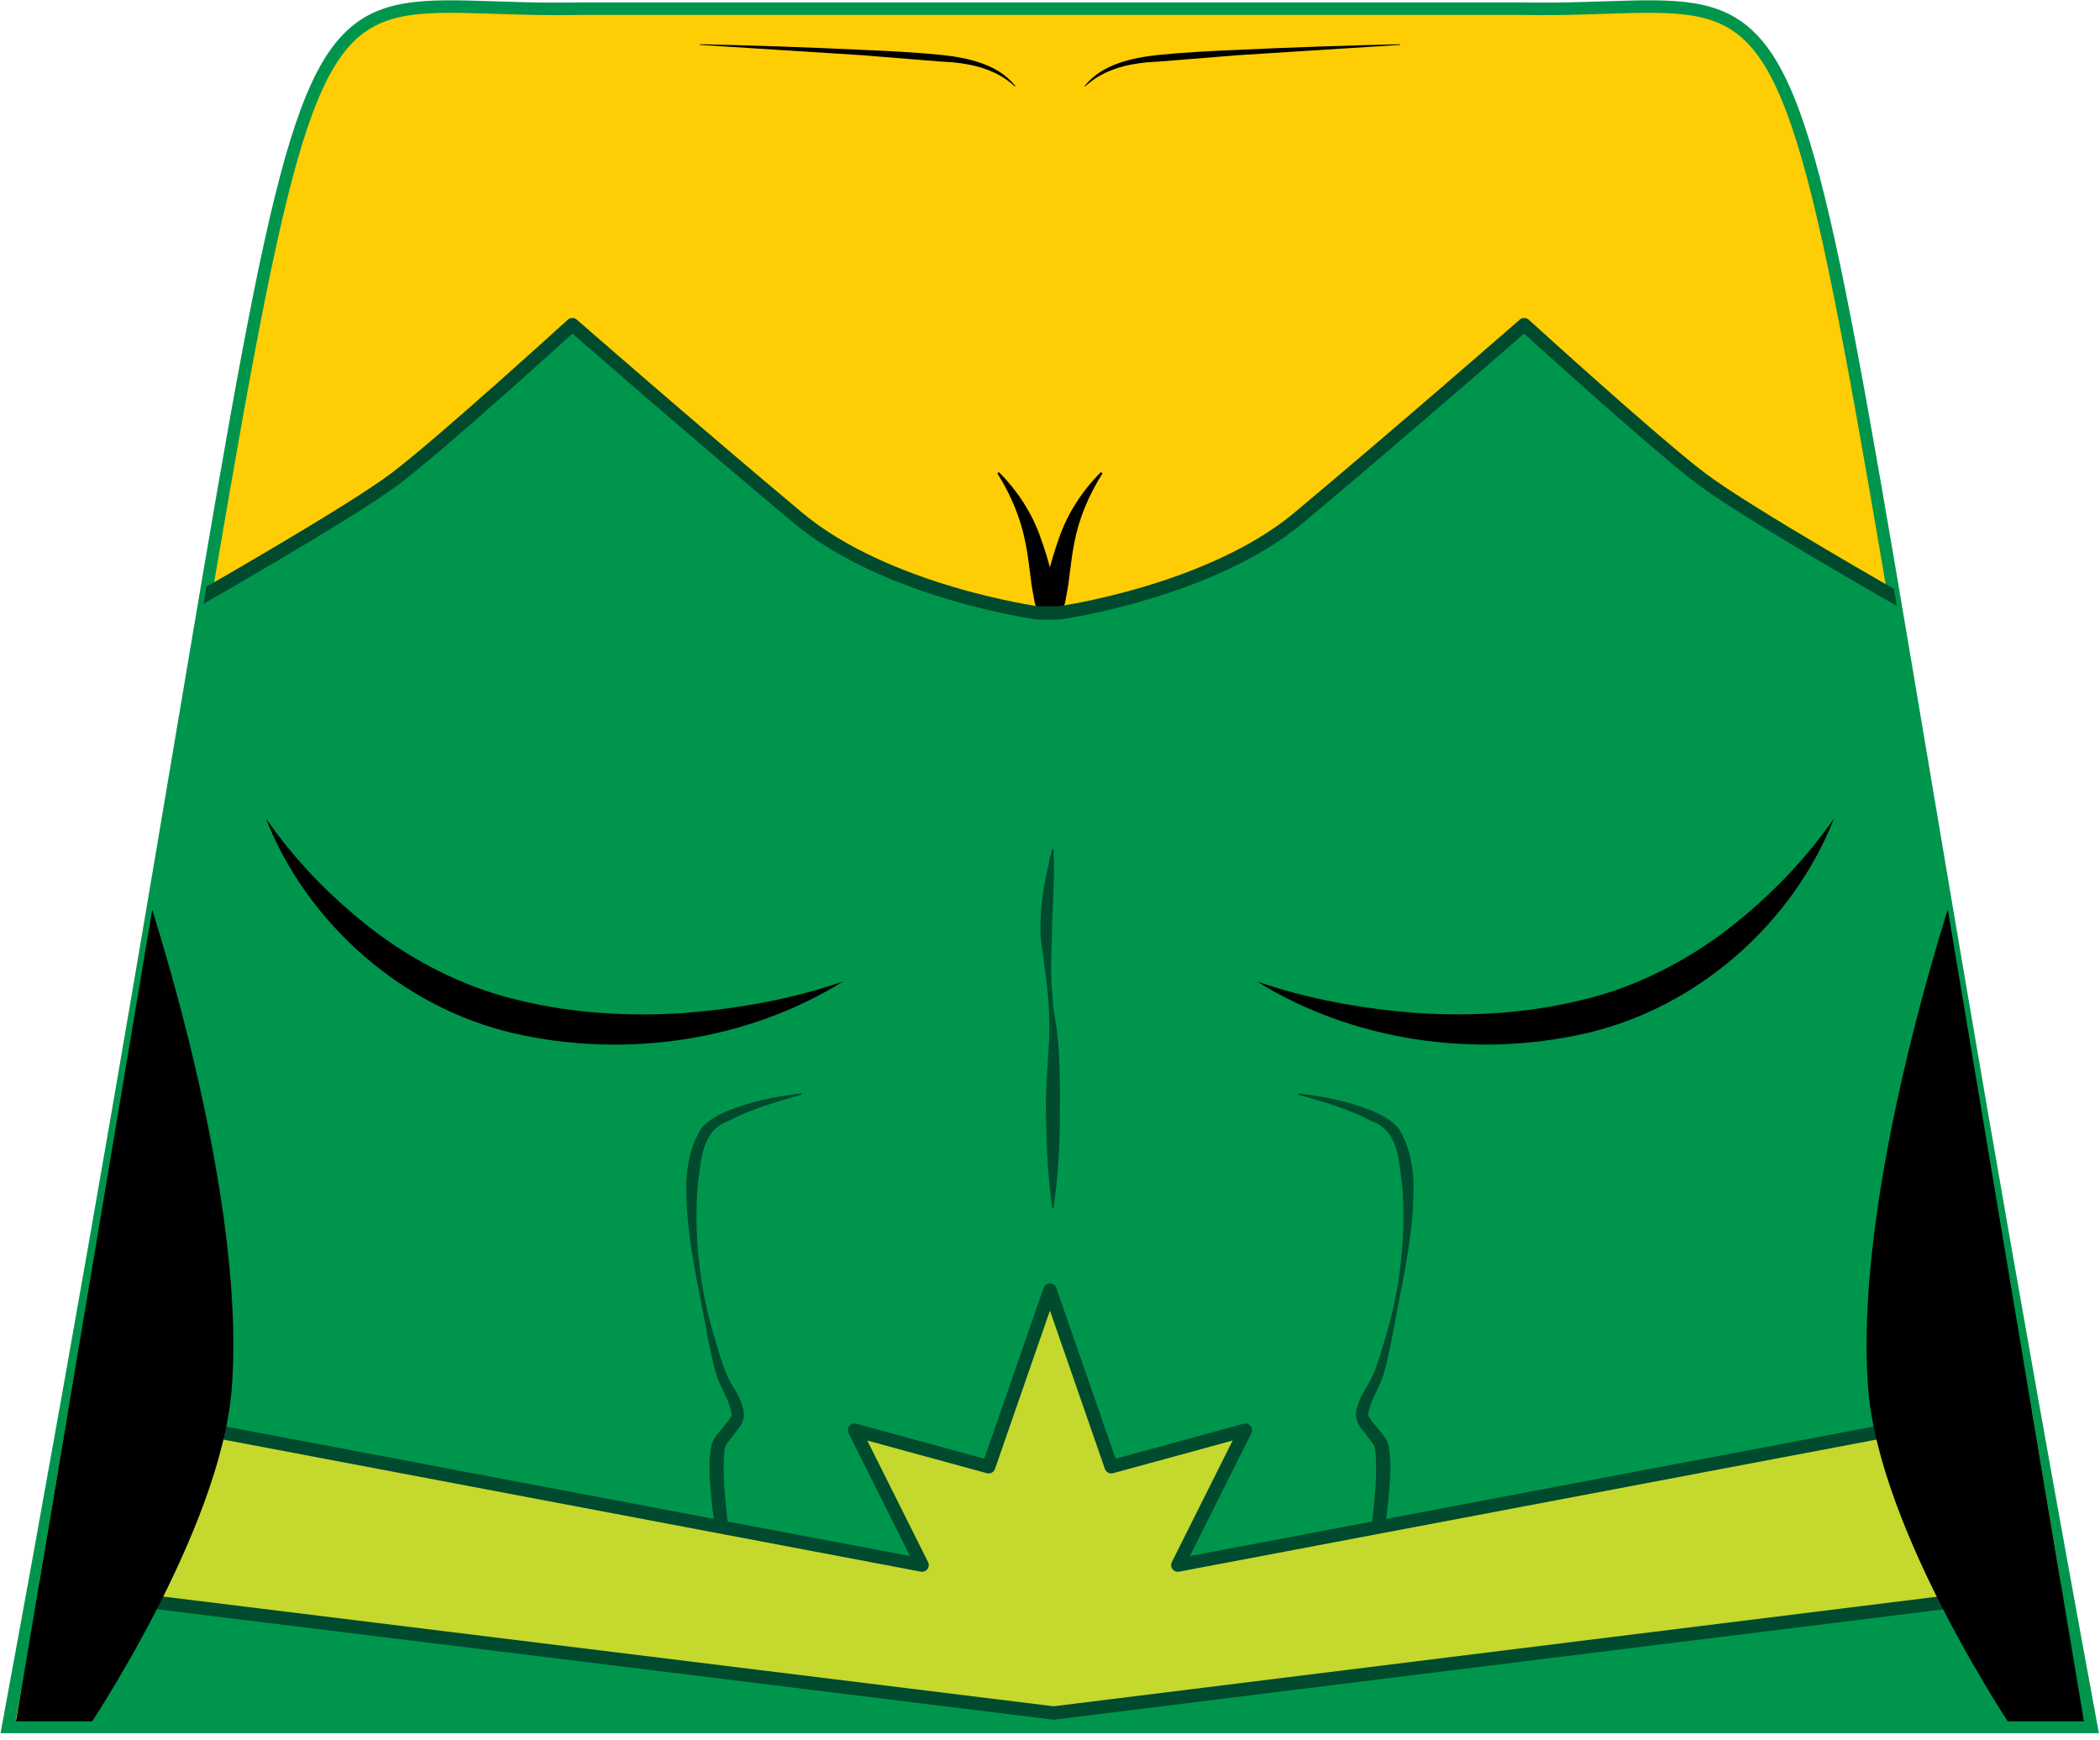 <?xml version="1.0" encoding="UTF-8" standalone="no"?>
<!-- Created with Inkscape (http://www.inkscape.org/) -->

<svg
   xmlns:dc="http://purl.org/dc/elements/1.1/"
   xmlns:cc="http://creativecommons.org/ns#"
   xmlns:rdf="http://www.w3.org/1999/02/22-rdf-syntax-ns#"
   xmlns:svg="http://www.w3.org/2000/svg"
   xmlns="http://www.w3.org/2000/svg"
   xmlns:xlink="http://www.w3.org/1999/xlink"
   xmlns:sodipodi="http://sodipodi.sourceforge.net/DTD/sodipodi-0.dtd"
   xmlns:inkscape="http://www.inkscape.org/namespaces/inkscape"
   width="52.388"
   height="43.402"
   id="svg2"
   version="1.1"
   inkscape:version="0.48.1 "
   sodipodi:docname="enchantres-inkscape.svg">
  <title
     id="title3923">Enchantress</title>
  <defs
     id="defs4">
    <linearGradient
       inkscape:collect="always"
       id="linearGradient4011">
      <stop
         style="stop-color:#ffffff;stop-opacity:1;"
         offset="0"
         id="stop4013" />
      <stop
         style="stop-color:#ffffff;stop-opacity:0;"
         offset="1"
         id="stop4015" />
    </linearGradient>
    <linearGradient
       inkscape:collect="always"
       id="linearGradient3997">
      <stop
         style="stop-color:#ffffff;stop-opacity:1;"
         offset="0"
         id="stop3999" />
      <stop
         style="stop-color:#ffffff;stop-opacity:0;"
         offset="1"
         id="stop4001" />
    </linearGradient>
    <inkscape:path-effect
       effect="skeletal"
       id="path-effect4237"
       is_visible="true"
       pattern="M 0,5 C 0,2.24 2.24,0 5,0 7.76,0 10,2.24 10,5 10,7.76 7.76,10 5,10 2.24,10 0,7.76 0,5 z"
       copytype="single_stretched"
       prop_scale="1"
       scale_y_rel="false"
       spacing="0"
       normal_offset="0"
       tang_offset="0"
       prop_units="false"
       vertical_pattern="false"
       fuse_tolerance="0" />
    <clipPath
       id="clipPath2999"
       clipPathUnits="userSpaceOnUse">
      <path
         id="path3001"
         d="M 0,792 612,792 612,0 0,0 0,792 z"
         inkscape:connector-curvature="0" />
    </clipPath>
    <radialGradient
       gradientUnits="userSpaceOnUse"
       gradientTransform="matrix(0.76,-0.036,0.132,2.752,16.986,-78.269)"
       r="12.65"
       fy="46.658"
       fx="96.306"
       cy="46.658"
       cx="96.306"
       id="radialGradient3972"
       xlink:href="#linearGradient3966"
       inkscape:collect="always" />
    <clipPath
       clipPathUnits="userSpaceOnUse"
       id="clipPath2999-4">
      <path
         inkscape:connector-curvature="0"
         d="M 0,792 612,792 612,0 0,0 0,792 z"
         id="path3001-0" />
    </clipPath>
    <linearGradient
       id="linearGradient3966">
      <stop
         id="stop3968"
         offset="0"
         style="stop-color:#c0ac02;stop-opacity:1;" />
      <stop
         id="stop3970"
         offset="1"
         style="stop-color:#fdea41;stop-opacity:0;" />
    </linearGradient>
    <radialGradient
       inkscape:collect="always"
       xlink:href="#linearGradient3997"
       id="radialGradient4003"
       cx="165.811"
       cy="47.694"
       fx="165.811"
       fy="47.694"
       r="3.812"
       gradientTransform="matrix(0.644,-0.188,0.312,1.07,43.64,27.156)"
       gradientUnits="userSpaceOnUse" />
    <radialGradient
       inkscape:collect="always"
       xlink:href="#linearGradient3997"
       id="radialGradient4007"
       gradientUnits="userSpaceOnUse"
       gradientTransform="matrix(-0.644,-0.188,-0.312,1.07,293.731,27.156)"
       cx="165.811"
       cy="47.694"
       fx="165.811"
       fy="47.694"
       r="3.812" />
    <radialGradient
       inkscape:collect="always"
       xlink:href="#linearGradient4011"
       id="radialGradient4017"
       cx="169.323"
       cy="41.785"
       fx="169.323"
       fy="41.785"
       r="6.983"
       gradientTransform="matrix(0.31,-0.018,0.037,0.633,114.753,21.469)"
       gradientUnits="userSpaceOnUse" />
    <linearGradient
       id="linearGradient3966-2">
      <stop
         style="stop-color:#c0ac02;stop-opacity:1;"
         offset="0"
         id="stop3968-4" />
      <stop
         style="stop-color:#fdea41;stop-opacity:0;"
         offset="1"
         id="stop3970-5" />
    </linearGradient>
    <clipPath
       id="clipPath2999-4-8"
       clipPathUnits="userSpaceOnUse">
      <path
         id="path3001-0-8"
         d="M 0,792 612,792 612,0 0,0 0,792 z"
         inkscape:connector-curvature="0" />
    </clipPath>
    <radialGradient
       inkscape:collect="always"
       xlink:href="#linearGradient3966-2"
       id="radialGradient3972-4"
       cx="96.306"
       cy="46.658"
       fx="96.306"
       fy="46.658"
       r="12.65"
       gradientTransform="matrix(0.76,-0.036,0.132,2.752,16.986,-78.269)"
       gradientUnits="userSpaceOnUse" />
    <clipPath
       clipPathUnits="userSpaceOnUse"
       id="clipPath2999-0">
      <path
         inkscape:connector-curvature="0"
         d="M 0,792 612,792 612,0 0,0 0,792 z"
         id="path3001-9" />
    </clipPath>
    <inkscape:path-effect
       fuse_tolerance="0"
       vertical_pattern="false"
       prop_units="false"
       tang_offset="0"
       normal_offset="0"
       spacing="0"
       scale_y_rel="false"
       prop_scale="1"
       copytype="single_stretched"
       pattern="M 0,5 C 0,2.24 2.24,0 5,0 7.76,0 10,2.24 10,5 10,7.76 7.76,10 5,10 2.24,10 0,7.76 0,5 z"
       is_visible="true"
       id="path-effect4237-4"
       effect="skeletal" />
    <clipPath
       id="SVGID_2_">
      <use
         height="1052.362"
         width="744.094"
         y="0"
         x="0"
         style="overflow:visible"
         xlink:href="#SVGID_1_"
         overflow="visible"
         id="use11" />
    </clipPath>
    <clipPath
       id="clipPath3062">
      <use
         height="1052.362"
         width="744.094"
         y="0"
         x="0"
         style="overflow:visible"
         xlink:href="#SVGID_1_"
         overflow="visible"
         id="use3064" />
    </clipPath>
    <clipPath
       id="clipPath3066">
      <use
         height="1052.362"
         width="744.094"
         y="0"
         x="0"
         style="overflow:visible"
         xlink:href="#SVGID_1_"
         overflow="visible"
         id="use3068" />
    </clipPath>
    <clipPath
       id="clipPath3070">
      <use
         height="1052.362"
         width="744.094"
         y="0"
         x="0"
         style="overflow:visible"
         xlink:href="#SVGID_1_"
         overflow="visible"
         id="use3072" />
    </clipPath>
    <clipPath
       id="clipPath3074">
      <use
         height="1052.362"
         width="744.094"
         y="0"
         x="0"
         style="overflow:visible"
         xlink:href="#SVGID_1_"
         overflow="visible"
         id="use3076" />
    </clipPath>
    <clipPath
       id="clipPath3078">
      <use
         height="1052.362"
         width="744.094"
         y="0"
         x="0"
         style="overflow:visible"
         xlink:href="#SVGID_1_"
         overflow="visible"
         id="use3080" />
    </clipPath>
    <clipPath
       id="clipPath3082">
      <use
         height="1052.362"
         width="744.094"
         y="0"
         x="0"
         style="overflow:visible"
         xlink:href="#SVGID_1_"
         overflow="visible"
         id="use3084" />
    </clipPath>
    <clipPath
       id="clipPath3086">
      <use
         height="1052.362"
         width="744.094"
         y="0"
         x="0"
         style="overflow:visible"
         xlink:href="#SVGID_1_"
         overflow="visible"
         id="use3088" />
    </clipPath>
  </defs>
  <sodipodi:namedview
     id="base"
     pagecolor="#ffffff"
     bordercolor="#666666"
     borderopacity="1.0"
     inkscape:pageopacity="0.0"
     inkscape:pageshadow="2"
     inkscape:zoom="12.608519"
     inkscape:cx="26.781451"
     inkscape:cy="21.375"
     inkscape:document-units="px"
     inkscape:current-layer="layer36"
     showgrid="false"
     fit-margin-top="0"
     fit-margin-left="0"
     fit-margin-right="0"
     fit-margin-bottom="0"
     inkscape:window-width="1280"
     inkscape:window-height="1002"
     inkscape:window-x="1358"
     inkscape:window-y="-8"
     inkscape:window-maximized="1"
     showguides="true"
     inkscape:guide-bbox="true"
     inkscape:snap-global="false">
    <sodipodi:guide
       orientation="0,1"
       position="11.281,21.706"
       id="guide3274" />
    <sodipodi:guide
       orientation="1,0"
       position="26.132,26.823"
       id="guide3960" />
  </sodipodi:namedview>
  <g
     inkscape:groupmode="layer"
     id="layer36"
     inkscape:label="torso"
     transform="translate(-142.768,-31.473)"
     style="display:inline">
    <path
       inkscape:connector-curvature="0"
       d="m 142.969,74.545 c 8.732,-47.294 5.343,-42.679 14.267,-42.856 l 23.44,0 c 8.926,0.177 5.535,-4.438 14.265,42.856 l -51.972,0 z"
       style="fill:#ffcd03;fill-opacity:1;stroke:#00954d;stroke-width:0.312;stroke-linecap:butt;stroke-linejoin:miter;stroke-miterlimit:4;stroke-opacity:1;stroke-dasharray:none;display:inline"
       id="path4150" />
    <g
       transform="matrix(1.187,0,0,1.174,142.043,29.77)"
       id="torso_masked">
      <defs
         id="defs7">
        <path
           inkscape:connector-curvature="0"
           id="SVGID_1_"
           d="M 0.948,38.018 6.434,4.971 C 6.446,4.783 6.556,3.751 7.452,2.707 8.245,1.781 9.625,1.669 9.639,1.668 l 26.088,0 c 0.253,0.027 1.455,0.198 2.178,1.039 0.973,1.134 1.017,2.239 1.017,2.25 l 5.486,33.062 H 0.948 z" />
      </defs>
      <clipPath
         id="clipPath3095">
        <use
           height="1052.362"
           width="744.094"
           y="0"
           x="0"
           style="overflow:visible"
           xlink:href="#SVGID_1_"
           overflow="visible"
           id="use3097" />
      </clipPath>
      <g
         clip-path="url(#SVGID_2_)"
         id="g13">
        <g
           id="g15">
          <path
             inkscape:connector-curvature="0"
             d="m 22.576,14.537 c -0.188,-0.121 -0.218,-0.247 -0.235,-0.379 -0.023,-0.131 -0.052,-0.26 -0.064,-0.392 -0.036,-0.262 -0.061,-0.527 -0.115,-0.787 -0.097,-0.512 -0.303,-1.011 -0.589,-1.47 l 0.032,-0.027 c 0.387,0.39 0.699,0.87 0.881,1.408 0.093,0.263 0.177,0.53 0.233,0.802 0.032,0.135 0.043,0.274 0.053,0.413 0.016,0.137 0.014,0.28 -0.154,0.43 l -0.042,0.002 z"
             id="path17" />
        </g>
        <g
           id="g19">
          <path
             inkscape:connector-curvature="0"
             d="m 22.734,14.534 c -0.168,-0.15 -0.17,-0.293 -0.153,-0.43 0.01,-0.139 0.021,-0.277 0.053,-0.413 0.056,-0.272 0.14,-0.539 0.232,-0.803 0.183,-0.539 0.496,-1.018 0.882,-1.407 l 0.033,0.027 c -0.287,0.458 -0.495,0.958 -0.591,1.47 -0.053,0.259 -0.078,0.525 -0.114,0.787 -0.012,0.132 -0.041,0.262 -0.064,0.392 -0.017,0.132 -0.048,0.259 -0.236,0.379 l -0.042,-0.002 z"
             id="path21" />
        </g>
      </g>
      <path
         style="fill:#00954d;stroke:#004a2d;stroke-width:0.283;stroke-linejoin:round;stroke-miterlimit:10"
         inkscape:connector-curvature="0"
         clip-path="url(#SVGID_2_)"
         stroke-miterlimit="10"
         d="m 40.679,14.278 c 0,0 -3.354,-1.925 -4.312,-2.658 -0.985,-0.752 -3.723,-3.273 -3.723,-3.273 0,0 -2.493,2.203 -4.738,4.103 -1.86,1.574 -5.033,2.022 -5.033,2.022 h -0.462 c 0,0 -3.173,-0.448 -5.033,-2.022 -2.246,-1.9 -4.739,-4.103 -4.739,-4.103 0,0 -2.737,2.521 -3.722,3.273 -0.958,0.732 -4.312,2.658 -4.312,2.658 L -0.638,39.684 H 45.92 L 40.679,14.278 z"
         id="path23" />
      <g
         clip-path="url(#SVGID_2_)"
         id="g25">
        <g
           id="g27">
          <path
             style="fill:#004a2d"
             inkscape:connector-curvature="0"
             d="m 29.114,36.347 c 0.148,-1.11 0.32,-2.217 0.406,-3.315 0.015,-0.273 0.021,-0.551 -0.011,-0.803 0.011,0.012 -0.017,-0.057 -0.024,-0.075 l -0.037,-0.055 -0.121,-0.16 c -0.074,-0.123 -0.21,-0.197 -0.221,-0.454 0.048,-0.35 0.241,-0.558 0.353,-0.806 0.102,-0.23 0.179,-0.52 0.258,-0.779 0.326,-1.064 0.448,-2.202 0.36,-3.294 -0.074,-0.531 -0.085,-1.128 -0.626,-1.333 -0.479,-0.253 -1.02,-0.416 -1.557,-0.566 L 27.9,24.68 c 0.558,0.068 1.113,0.175 1.644,0.412 0.132,0.061 0.26,0.137 0.378,0.243 0.138,0.124 0.172,0.266 0.24,0.401 0.099,0.279 0.146,0.568 0.157,0.855 0.014,1.147 -0.273,2.237 -0.464,3.343 -0.062,0.28 -0.105,0.541 -0.206,0.831 -0.107,0.261 -0.265,0.523 -0.282,0.735 -0.015,0.033 0.091,0.169 0.174,0.265 l 0.138,0.17 c 0.023,0.03 0.053,0.08 0.076,0.121 0.017,0.047 0.025,0.042 0.041,0.124 0.055,0.302 0.036,0.586 0.018,0.871 -0.089,1.132 -0.35,2.227 -0.672,3.302 l -0.028,-0.006 z"
             id="path29" />
        </g>
        <g
           id="g31">
          <path
             style="fill:#004a2d"
             inkscape:connector-curvature="0"
             d="m 16.212,36.353 c -0.323,-1.075 -0.583,-2.17 -0.672,-3.303 -0.019,-0.284 -0.037,-0.569 0.018,-0.87 0.016,-0.083 0.025,-0.078 0.041,-0.124 0.023,-0.041 0.053,-0.091 0.077,-0.122 l 0.137,-0.169 c 0.083,-0.096 0.189,-0.231 0.173,-0.265 -0.017,-0.212 -0.174,-0.475 -0.282,-0.736 -0.101,-0.29 -0.145,-0.55 -0.207,-0.83 -0.19,-1.105 -0.478,-2.195 -0.464,-3.344 0.011,-0.286 0.059,-0.575 0.158,-0.854 0.068,-0.136 0.103,-0.278 0.241,-0.401 0.117,-0.106 0.245,-0.183 0.378,-0.244 0.53,-0.236 1.085,-0.344 1.644,-0.411 l 0.005,0.027 c -0.536,0.149 -1.078,0.313 -1.556,0.566 -0.541,0.205 -0.552,0.802 -0.626,1.333 -0.088,1.091 0.034,2.229 0.36,3.293 0.079,0.261 0.156,0.549 0.257,0.78 0.112,0.248 0.305,0.456 0.353,0.806 -0.011,0.257 -0.146,0.331 -0.221,0.454 l -0.122,0.16 -0.037,0.055 c -0.007,0.019 -0.035,0.087 -0.025,0.074 -0.032,0.252 -0.024,0.53 -0.01,0.804 0.086,1.099 0.258,2.205 0.406,3.315 l -0.026,0.006 z"
             id="path33" />
        </g>
      </g>
      <polygon
         style="fill:#c4d82e;stroke:#004a2d;stroke-width:0.283;stroke-linejoin:round;stroke-miterlimit:10"
         clip-path="url(#SVGID_2_)"
         stroke-miterlimit="10"
         points="25.365,34.701 26.784,31.834 23.966,32.612 22.677,28.858 21.388,32.612 18.571,31.834 19.989,34.701 0,30.875 0,35.009 22.756,37.843 45.354,35.009 45.354,30.875 "
         id="polygon35" />
      <g
         clip-path="url(#SVGID_2_)"
         id="g37">
        <g
           id="g39">
          <path
             inkscape:connector-curvature="0"
             d="m 6.199,18.839 c 0.663,0.965 1.481,1.787 2.379,2.467 0.907,0.669 1.924,1.167 3.008,1.411 1.09,0.262 2.228,0.33 3.36,0.258 1.131,-0.088 2.272,-0.286 3.378,-0.67 -1.993,1.252 -4.546,1.641 -6.899,1.102 C 9.03,22.853 7.044,21.024 6.199,18.839 z"
             id="path41" />
        </g>
        <g
           id="g43">
          <path
             inkscape:connector-curvature="0"
             d="m 39.155,18.839 c -0.845,2.186 -2.83,4.013 -5.225,4.567 -2.354,0.539 -4.906,0.15 -6.899,-1.102 1.106,0.384 2.247,0.582 3.378,0.67 1.132,0.072 2.27,0.004 3.359,-0.258 1.084,-0.244 2.101,-0.743 3.008,-1.411 0.897,-0.679 1.717,-1.501 2.379,-2.466 z"
             id="path45" />
        </g>
      </g>
      <g
         clip-path="url(#SVGID_2_)"
         id="g47">
        <path
           inkscape:connector-curvature="0"
           d="m 44.824,38.214 -1.857,0.055 c 0,0 -2.868,-4.271 -3.095,-7.339 -0.331,-4.489 2.021,-11.232 2.021,-11.232 l 2.931,18.516 z"
           id="path49" />
        <path
           inkscape:connector-curvature="0"
           d="m 0.531,38.214 1.856,0.055 c 0,0 2.869,-4.271 3.096,-7.339 C 5.814,26.441 3.462,19.698 3.462,19.698 L 0.531,38.214 z"
           id="path51" />
      </g>
      <g
         clip-path="url(#SVGID_2_)"
         id="g53">
        <g
           id="g55">
          <path
             inkscape:connector-curvature="0"
             d="m 15.326,2.39 c 1.129,0.027 2.258,0.064 3.387,0.119 0.565,0.023 1.129,0.053 1.693,0.109 0.55,0.062 1.178,0.194 1.542,0.658 0.002,0.003 0.001,0.008 -0.001,0.01 C 21.944,3.288 21.939,3.287 21.937,3.285 21.522,2.893 20.948,2.781 20.394,2.759 L 18.708,2.622 15.327,2.405 C 15.323,2.405 15.32,2.401 15.321,2.397 15.319,2.393 15.322,2.39 15.326,2.39 z"
             id="path57" />
        </g>
        <g
           id="g59">
          <path
             inkscape:connector-curvature="0"
             d="M 30.028,2.405 26.649,2.622 24.963,2.759 C 24.408,2.781 23.834,2.893 23.42,3.285 23.417,3.288 23.413,3.289 23.41,3.286 23.407,3.284 23.407,3.279 23.408,3.276 23.772,2.812 24.4,2.68 24.95,2.618 25.513,2.562 26.078,2.532 26.642,2.509 27.77,2.455 28.899,2.418 30.028,2.39 c 0.004,0 0.007,0.003 0.007,0.007 0,0.004 -0.003,0.007 -0.007,0.008 z"
             id="path61" />
        </g>
      </g>
      <g
         clip-path="url(#SVGID_2_)"
         id="g63">
        <path
           style="fill:#004a2d"
           inkscape:connector-curvature="0"
           d="m 22.726,27.117 c -0.086,-0.637 -0.125,-1.274 -0.131,-1.91 -0.026,-0.639 0.062,-1.28 0.069,-1.904 0.01,-0.64 -0.097,-1.269 -0.179,-1.907 -0.041,-0.659 0.085,-1.285 0.24,-1.91 l 0.028,0.003 c 0.035,0.642 -0.033,1.282 -0.034,1.899 -0.035,0.633 -0.021,1.273 0.098,1.902 0.081,0.649 0.071,1.281 0.069,1.916 -0.002,0.638 -0.044,1.274 -0.133,1.911 h -0.027 z"
           id="path65" />
      </g>
    </g>
  </g>
</svg>
